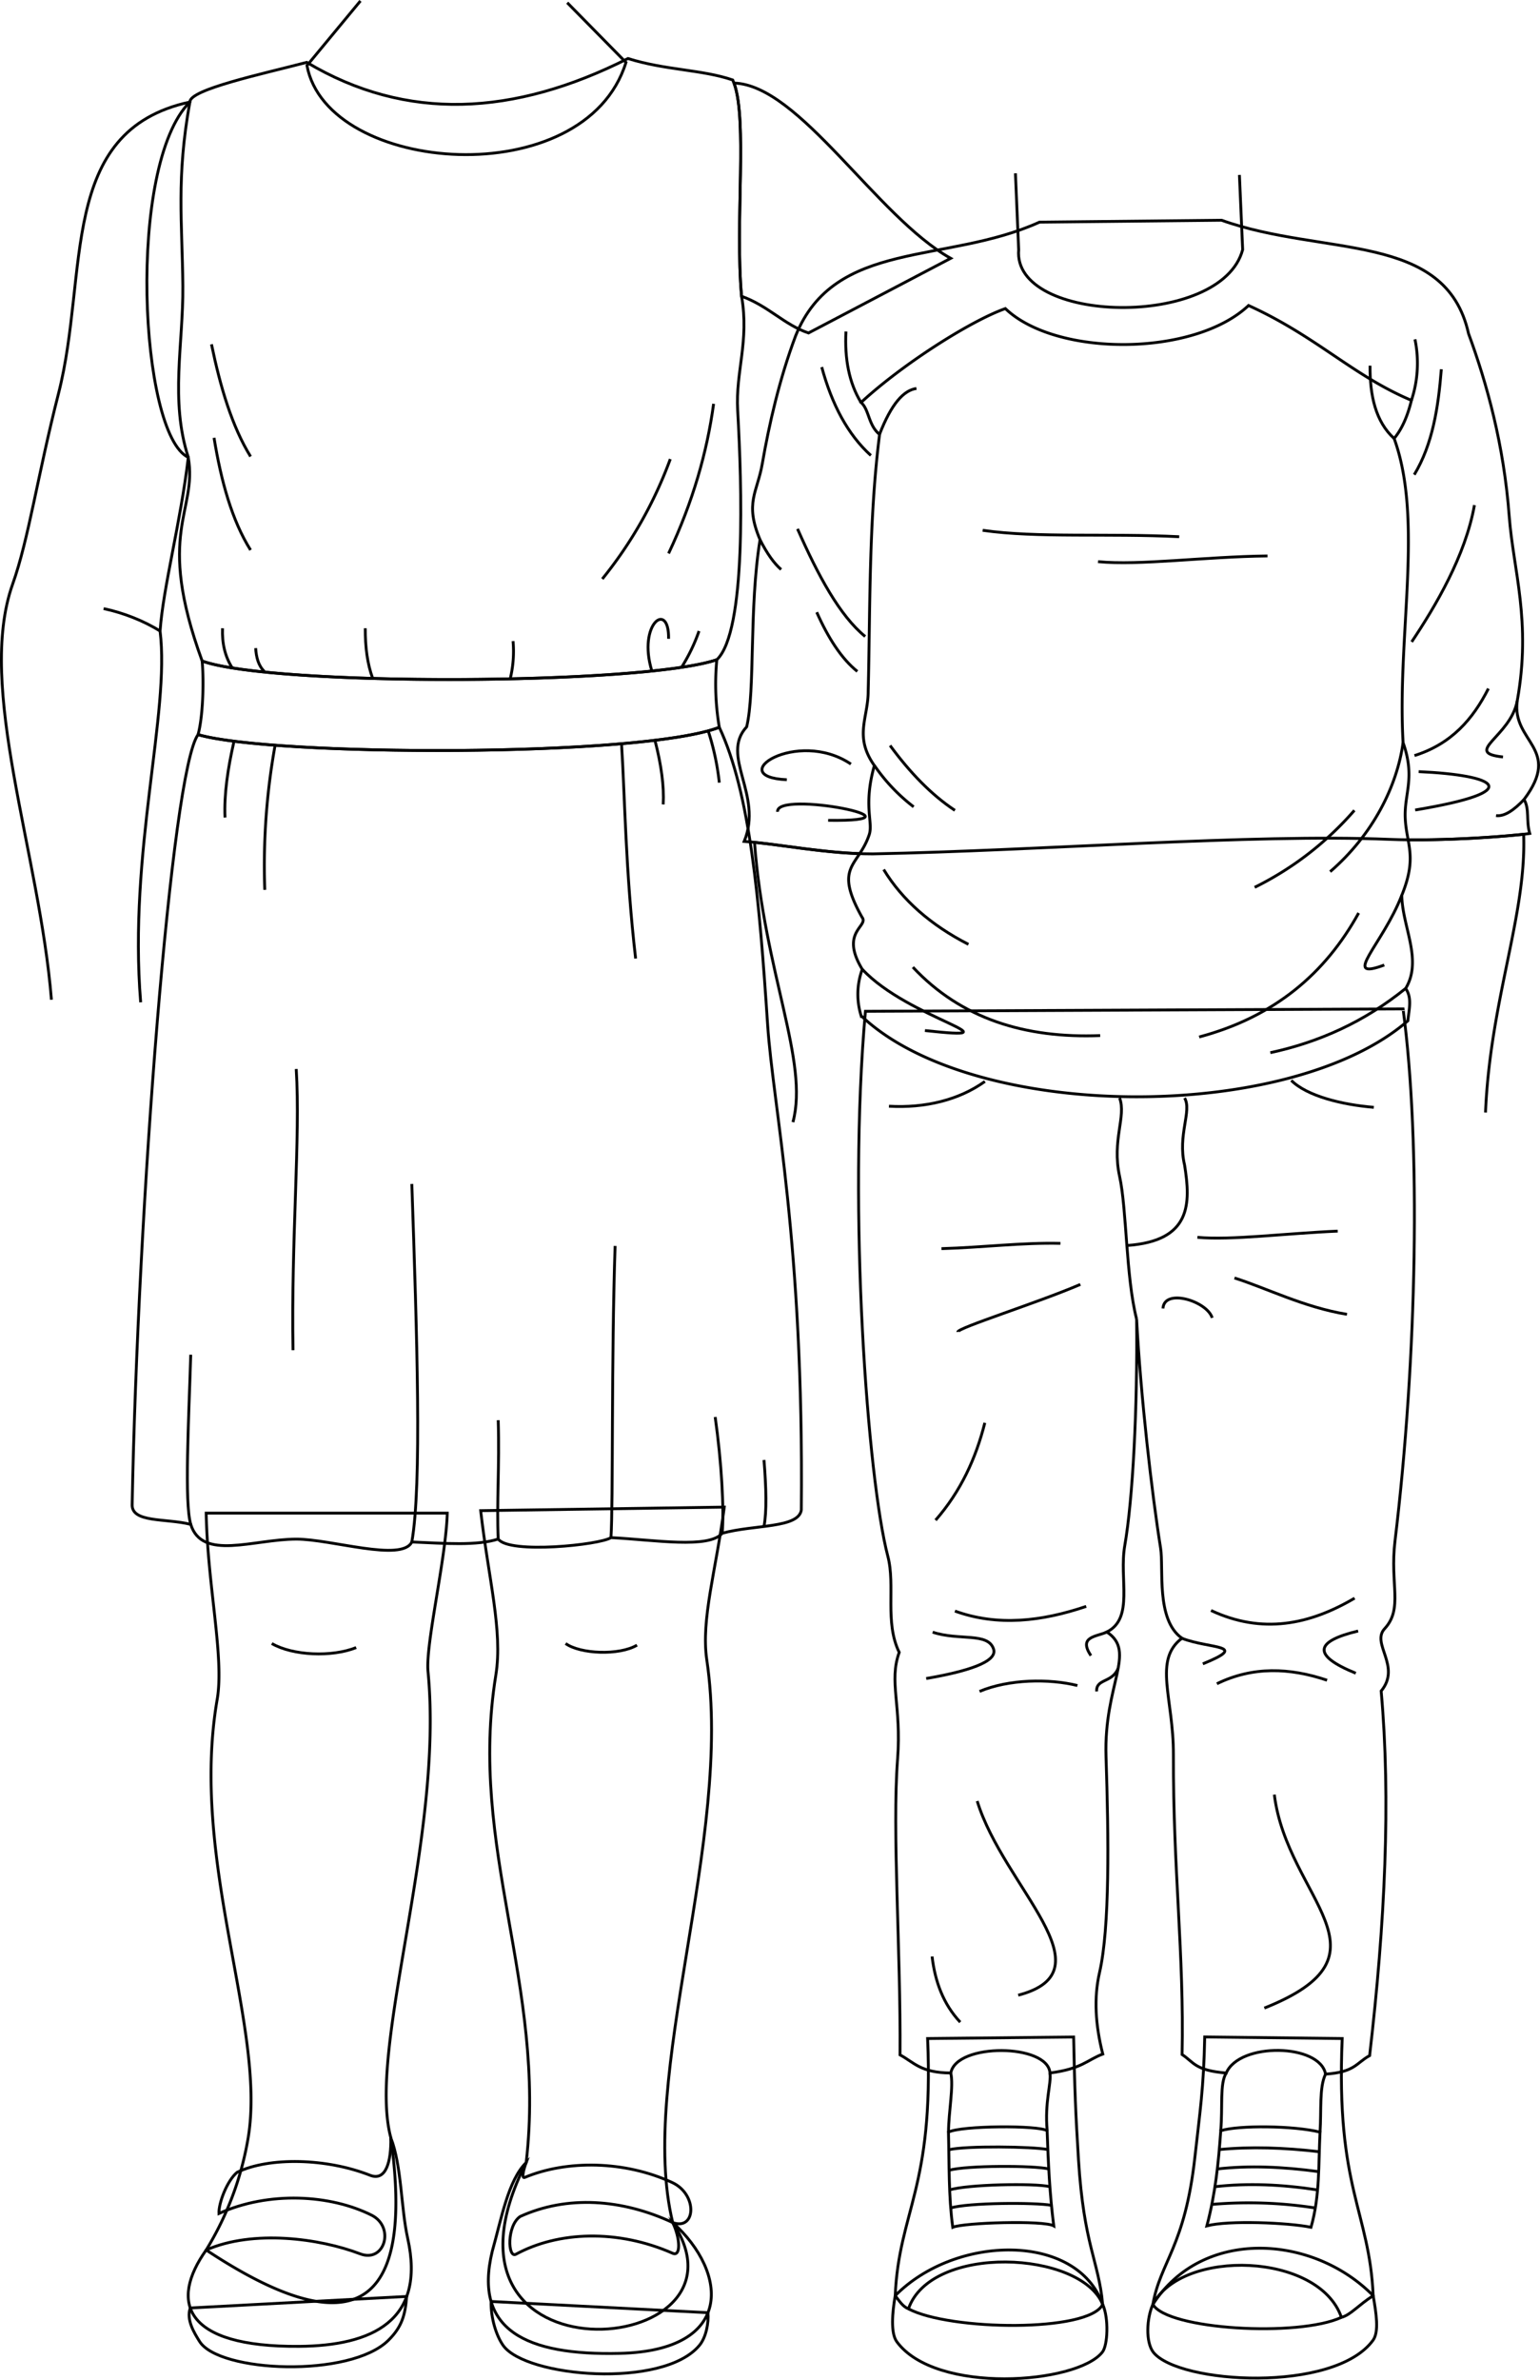<svg id="presence" xmlns="http://www.w3.org/2000/svg" viewBox="0 0 1081.34 1670.18">
  <defs>
    <style>
      .cls-1 {
        fill: none;
        stroke: #000;
        stroke-miterlimit: 10;
        stroke-width: 2px;
      }
    </style>
  </defs>
  <title>epilogue</title>
  <g id="anita">
    <g id="skinEastAsian">
      <path class="cls-1" d="M508.57,1057.53c-5.73,44.19-16.49,78.82-12.28,107.21,18.76,126.3-48.86,292.64-23.93,394.82,64,96.24-183.55,117-102.89-42.14,14.41-125.14-41-220.58-21.31-342,5-31.11-5.25-67.93-10.64-115.4Z"/>
      <path class="cls-1" d="M314.06,1061.74c-.91,32.08-15.37,92-13.52,111.23,11.27,117.23-42.84,264.53-26.14,326.94q25.41,181.36-129.62,78.89a220.08,220.08,0,0,0,29.5-78.89c12.85-77.69-41.33-193.93-21.79-307.4,5.09-29.57-6.76-79.66-7.71-130.77Z"/>
    </g>
    <g id="skinCreaseLine">
      <path class="cls-1" d="M250.1,1156.09c-17.09,6.84-44.45,5.7-59.27-2.85"/>
      <path class="cls-1" d="M447.29,1154.38c-12.54,7.41-39.89,6.27-50.15-1.14"/>
    </g>
    <g id="anitaSoleSide">
      <path class="cls-1" d="M497.11,1622.79c.58,7-1.24,17.22-6,22.93-25.48,30.71-122.14,22.34-137.85,0-4.86-6.91-8.67-19.24-8.44-30.79Z"/>
      <path class="cls-1" d="M285.57,1611.39c-1.06,13-3.3,21.33-12.89,30.8-26.87,26.52-119,22.68-132.61.69-3.64-5.87-9.41-15-6.48-23.39Z"/>
    </g>
    <g id="anitaShoe">
      <path class="cls-1" d="M274.4,1499.91c7.75,20.37,7.06,49.06,11.87,70.71,12.92,58.07-25.25,75.4-76.26,75.79-81.1.62-91-31.39-65.23-67.61,32.92-14.43,79.52-8.21,108.11,2.7,17.29,6.59,24.56-18.86,8-27.15-28.84-14.45-72-17-107.14-1.16-.35-7.16,5.65-23,12.74-28.9,22.68-10.87,62.77-9.94,93.32,2.07C271.24,1530.85,274.77,1516.32,274.4,1499.91Z"/>
      <path class="cls-1" d="M369.47,1517.42c-12.69,12.58-17.32,39.2-23.85,62.39-13.39,55.2,23.79,73.09,89.5,71.54,80.42-1.9,76.44-56.51,37.24-91.79,5.23,10.78,5.89,24.15,0,21.56-38.82-17.11-80.5-15.38-110.08.65-5.8,3.15-6.53-19.93,2.94-26.46,32.89-15,71.54-12.41,107.14,4.25,16.33,5.88,17.7-19.73-.33-28.09-33.41-15.5-74.28-15.86-103.54-3.6C365.86,1529,367.88,1521.66,369.47,1517.42Z"/>
    </g>
    <g id="anitaDress">
      <path class="cls-1" d="M539,719.05c-5.81-87.6-12.23-162.45-33.93-208.71-55.38,21.27-314.18,20.33-366,5.14-18.76,25.54-42.28,332.8-46.27,540-.72,13.27,23.75,9.74,41.13,14.17,8,25.68,43.84,10.43,74,10.34,24.45-.08,74.26,16.29,81.25,2,23.32,1,45.64,2.78,60.66-2.06,7.63,10.7,71.63,4.11,79.16-1,30.66,1.58,68.7,8,78.14-3.08,22.43-6.13,53.61-3.37,55.52-16.31C564.5,871,542.86,777.23,539,719.05Z"/>
      <path class="cls-1" d="M520.71,207.9C515.9,155,525.52,80.19,514.52,56.13c-21.66-7.39-47.44-6.82-73.57-15.07-80.05,40.4-155.61,44.41-225.54,2.69-31.63,8.25-82.1,19-82.1,27.81C88.73,116.08,98,304.8,132.21,320.92c6.55,38.4-23.38,52.26,9.75,142.93,49.87,17.88,308.67,16.94,361.37-.94,20.82-19.59,17.61-122.81,14.63-175C516.41,260.83,526.21,239.53,520.71,207.9Z"/>
    </g>
    <path id="anitaBelt" class="cls-1" d="M505.07,510.34a181.13,181.13,0,0,1-1.74-47.43c-52.7,17.88-311.5,18.82-361.37.94,1.33,15.94.43,39.45-2.89,51.63C190.89,530.67,449.69,531.61,505.07,510.34Z"/>
    <g id="clothesFoldLine">
      <path class="cls-1" d="M497.27,512.84a180,180,0,0,1,7.8,36.33"/>
      <path class="cls-1" d="M459.89,519.46c4.43,17.14,6.5,32.26,5.8,45"/>
      <path class="cls-1" d="M436.42,521.86c2.38,37.38,2.81,89.75,9.9,150.75"/>
      <path class="cls-1" d="M193.17,522.93a475.66,475.66,0,0,0-7.25,101.48"/>
      <path class="cls-1" d="M164.33,520.12c-4.36,19-7.06,37.2-6.34,53.55"/>
      <path class="cls-1" d="M208,750.1c3,48-3.61,119.83-2.25,197.32"/>
      <path class="cls-1" d="M133.93,1069.63c-4.57-15.68-1.41-72,0-119.05"/>
      <path class="cls-1" d="M289.17,1082c7.09-40.2,3.63-145.18,0-251.23"/>
      <path class="cls-1" d="M507.13,1075.8c1.36-17.1-.44-49.54-4.95-81.52"/>
      <path class="cls-1" d="M349.83,1079.91c-1.18-24.91,1-50.94,0-83.38"/>
      <path class="cls-1" d="M429,1078.88c1.6-23.9.21-124.7,2.91-204.61"/>
      <path class="cls-1" d="M536.45,1071.06c2-10.39,1.58-26.92,0-46.6"/>
      <path class="cls-1" d="M150.29,307.21c5,30.63,12.63,58.05,25.65,78.75"/>
      <path class="cls-1" d="M148.5,241.59c6.26,30.21,14.47,57.75,27.44,78.75"/>
      <path class="cls-1" d="M470.65,322.13a294.55,294.55,0,0,1-47.73,84.12"/>
      <path class="cls-1" d="M501.08,283.35c-4.61,33.82-14.5,68.69-31.62,105"/>
      <path class="cls-1" d="M156.25,440.85c-.4,10.39,1.67,19.76,6.86,27.86"/>
      <path class="cls-1" d="M179.52,454.78c.41,6.64,2,12.44,6.1,16.34"/>
      <path class="cls-1" d="M256.48,440.85c-.07,13.23,1.49,25.12,5.23,35.2"/>
      <path class="cls-1" d="M360.25,449.87a81.75,81.75,0,0,1-2,26.47"/>
      <path class="cls-1" d="M469.46,448.24c.46-27.34-22-10.46-11.72,22.62"/>
      <path class="cls-1" d="M490.82,442.82a124.08,124.08,0,0,1-12.26,25.44"/>
    </g>
    <g id="skinEastAsian-2" data-name="skinEastAsian">
      <path class="cls-1" d="M398.29,1.88l41.25,41.93c-28.84,92.73-209.72,78.85-224,2.19L253.09.64"/>
      <path class="cls-1" d="M515.4,58.29c9.59,26.11.63,98.16,5.31,149.61,18.68,6.63,30,20.08,47,25.75l99.82-52.39C615.45,152.1,561.34,59.63,515.4,58.29Z"/>
      <path class="cls-1" d="M98.78,703.31c-8.67-105,20.75-203.55,13.62-260.49,2.16-30.83,14.44-76.22,19.81-121.9-12.94-40-3.44-79.68-3.82-120.33-.41-44.78-4.7-75.39,4.92-129C40.06,91.73,62.64,191.7,41.08,276.12,26.38,333.68,20.22,378,8.86,409.94c-25.65,72.12,19,188.83,27.25,291.55"/>
    </g>
    <g id="skinFoldLine">
      <path class="cls-1" d="M72.76,427.06c13.78,2.88,28.64,8.77,39.64,15.76"/>
    </g>
  </g>
  <g id="bennett">
    <g id="bennettSoleSide">
      <path class="cls-1" d="M964.2,1610.85c2.07,12,4.28,25.28-.11,31.29-27.22,37.2-136.37,30.75-154.25,8.44-5.55-7.21-4.7-23.93-.33-33.61C844.24,1562.92,921.92,1567.91,964.2,1610.85Z"/>
      <path class="cls-1" d="M628.59,1610.85c-2.08,12-3.29,26.28,1.11,32.29,27.22,37.2,126.36,29.75,144.24,7.44,3.93-4.64,4.71-23.93.34-33.61C756.17,1566.27,670.87,1567.91,628.59,1610.85Z"/>
    </g>
    <g id="bennettShoe">
      <path class="cls-1" d="M942.45,1430.42c-4.51,105.37,19.15,121,21.75,180.43-10.37,6.61-15.88,13.58-22.3,15.22-15.79-45.66-112-48.35-132.39-9.1,5.31-30.11,22.51-40.32,29.5-103.23,3.52-31.65,6.2-48.48,6.9-84.43Z"/>
      <path class="cls-1" d="M651.34,1430.42c4.5,105.37-20.16,121-22.75,180.43,2.81,3.56,5.19,7.63,9.3,9.22,15.78-45.66,121-40.92,136.39-3.1-3-31.18-13.25-41.4-17-101.61-2-31.79-2.72-50.1-3.41-86Z"/>
    </g>
    <g id="bennettShoelace">
      <path class="cls-1" d="M920.55,1562.86c-15.93-3.27-58.16-5-73.12-1,6-22.79,8.12-43.91,9.75-66.76,12.34-3.92,51.31-3.62,69.7,1C925.74,1518.84,926.86,1540.76,920.55,1562.86Z"/>
      <path class="cls-1" d="M669,1562.86c7.58-3.27,63.78-5,70.91-1-2.88-22.79-3.87-43.91-4.65-66.76-5.88-3.92-60.52-3.62-69.28,1C666.57,1518.84,666,1540.76,669,1562.86Z"/>
    </g>
    <g id="clothesOverlapLine">
      <path class="cls-1" d="M926.39,1509.85c-24.6-2.89-48.15-3.67-70.25-1.52"/>
      <path class="cls-1" d="M925.94,1523.83c-24.94-3.43-48.8-4.44-71.17-1.89"/>
      <path class="cls-1" d="M925.15,1536.65c-24.95-3.83-49-4.9-72-2.27"/>
      <path class="cls-1" d="M923.57,1549.32a303.53,303.53,0,0,0-72.66-2.5"/>
      <path class="cls-1" d="M930.77,1455.42c-4.52,9-2.87,25.51-3.89,40.66"/>
      <path class="cls-1" d="M861,1454.65c-4.64,7.36-2.36,23.58-3.84,40.45"/>
      <path class="cls-1" d="M666.24,1508.47c11.71-2.88,59-2.29,69.56-.14"/>
      <path class="cls-1" d="M666.45,1522.85c11.88-3.43,59.35-3.46,70-.91"/>
      <path class="cls-1" d="M666.85,1536.65c11.88-3.83,59.44-4.9,70.39-2.27"/>
      <path class="cls-1" d="M667.6,1549.32c11.68-3.72,59.36-4,70.75-1.85"/>
      <path class="cls-1" d="M667.6,1454.65c2.16,9-1.58,27.45-1.58,41.43"/>
      <path class="cls-1" d="M737.24,1454.65c1.11,7.26-3.82,20.22-1.94,40.45"/>
    </g>
    <g id="clothesDisplayLine">
      <path class="cls-1" d="M941.9,1626.07c-30.3,14-122.24,8.65-132.39-9.1"/>
      <path class="cls-1" d="M637.89,1620.07c28.77,15.36,126.76,16.72,136.39-3.1"/>
    </g>
    <g id="bennettJeans">
      <path class="cls-1" d="M985.19,707.93c12.67,94.22,9.81,245.17-5.67,373.41-3.67,30.44,5.84,47.32-7.29,61.52-9.68,10.48,11.9,26.36-2.42,43.72,6.83,76.18,2.71,162.82-8.1,255.82-9.59,5.26-10.17,11.55-30.94,13-3.89-21.49-60.41-22.63-69.75-.77-22.11-1.85-22.68-7.56-31-13,1.48-70.64-6.36-130-6.09-210.27.14-39.9-14.36-66.42,6-81.84-18.43-12.94-12.72-49-15-63.26-6.1-38.09-14-106.54-16.85-160.87.72,63-2.68,126.86-8.31,159.16-4.08,23.42,6.61,51-12.58,60.6,21.21,14-2.23,36.54-.57,87.48,1.85,56.88,2.68,120-4.57,151.51-4.08,17.73-2.89,36.9,2.28,57.18-10.86,4-14.29,10.29-37.06,13.28-1.44-20.72-65.85-21.29-69.64,0-21.37-.13-25.94-7.56-35.66-12.71.57-73.76-5.61-156.18-1.72-207.55,2.86-37.73-6.29-54.31,1.15-74.89-10.39-21.28-2.56-46.74-8-67.47-14.13-53.79-28.24-242.88-15.72-382.36Z"/>
    </g>
    <g id="clothesDisplayLine-2" data-name="clothesDisplayLine">
      <path class="cls-1" d="M786.15,770.43c4.85,12.94-5.58,29.53,0,55.05,5.07,23.18,4.37,70.15,11.9,100"/>
      <path class="cls-1" d="M831.78,770.43c5.32,9-5.07,26.07,0,47.08,4.3,27,4.91,53.3-40.53,56.45"/>
      <path class="cls-1" d="M691.56,758.84c-18.11,13-42,18.83-67.36,17.38"/>
      <path class="cls-1" d="M906.7,758.11C917.57,769,942.17,775.18,964.65,777"/>
    </g>
    <g id="clothesFoldLine-2" data-name="clothesFoldLine">
      <path class="cls-1" d="M840.78,868.22c24,2.16,61.41-2.75,98.52-4.35"/>
      <path class="cls-1" d="M866.81,896.74c22.22,7,49,20.67,79,25.51"/>
      <path class="cls-1" d="M816.6,918.14c.83-14.41,30.88-5.23,34.57,6.58"/>
      <path class="cls-1" d="M744.59,872.46c-27-.65-54.73,2.88-83.53,3.7"/>
      <path class="cls-1" d="M758.58,901.27c-29.62,12.75-86.43,30.56-86,33.33"/>
      <path class="cls-1" d="M691.51,998.38c-6.24,24.81-16.8,47.95-34.57,68.31"/>
      <path class="cls-1" d="M777.16,1145.2c-7.47,3.37-20.13,3.06-11.17,16.54"/>
      <path class="cls-1" d="M762.7,1127.18c-31.33,10.6-62.21,14.14-92.18,3.29"/>
      <path class="cls-1" d="M654.89,1145.28c18.51,6.17,39-.12,42.79,11.94,2.84,9-18.93,15.7-47.32,20.57"/>
      <path class="cls-1" d="M756.53,1182.73c-19.76-4.94-48.15-4.53-68.72,4.11"/>
      <path class="cls-1" d="M785.09,1170.75c-4.29,10.33-15.54,7-15.06,16.09"/>
      <path class="cls-1" d="M951.16,1121.42c-31.78,18.72-64.94,25.43-100.81,8.64"/>
      <path class="cls-1" d="M829.9,1149.57c19.62,7.65,48.19,4.33,14.69,17.93"/>
      <path class="cls-1" d="M953.63,1144.46c-30.62,7.33-32.43,17.1-1.64,29.63"/>
      <path class="cls-1" d="M931.82,1179c-26.23-8.83-52.1-9.83-77.36,2.47"/>
      <path class="cls-1" d="M894.79,1259.27c9.05,73.24,88.06,111.92-7,149.78"/>
      <path class="cls-1" d="M686.16,1263.79c18.52,60.49,94.34,119.15,28.8,136.21"/>
      <path class="cls-1" d="M654.48,1372.84c2.08,17.67,7.89,33.42,19.75,46.09"/>
    </g>
    <path id="bennettSleeves" class="cls-1" d="M857.76,154.54c71.42,25.58,157.41,7.6,173.4,79.54,12.94,35.16,24.82,78.06,28.57,128.18,2.84,37.87,15.67,73.75,5.63,129.52-4.07,29.17,31.89,33.08,4.78,69.2,4,6.9,1.32,14.69,4,23.86-11.25,1.77-61.28,5.68-98.8,4.12-96.88-4-243,7.89-362.53,10.2-33.41,0-66.2-7.07-90.26-8.75,13.46-32.72-17.19-59.93,1.74-80.4,6.11-25.67,1.56-82.87,9.38-131.33-10.95-25.8-1.87-33.34,1.56-53.16,4.82-27.83,12.09-59.7,23.45-89.9,27.36-68,105.53-50,171.2-79.73Z"/>
    <path id="bennettShirt" class="cls-1" d="M876.69,214.37c47.78,21.66,73.11,49.17,114.37,66.54-2.87,11.81-7,20.6-12.14,26.76,20.82,57.2,2,138.27,6.28,213.42,8.75,24.73.74,35.77,1.51,53,.84,18.51,8.69,26.78-2.42,54.15.25,21.85,14.79,45.3,2.72,65.36,4.57,6.57,2.43,14.34,1.54,22.69-83,72-305.11,71.32-383.91-3.58a50.85,50.85,0,0,1,.82-32.55c-16.11-26.45,4.88-30.07-.19-36.58-20.27-36.19-2.51-35.18,5.07-57.91,2.89-8.68-4.35-20.26,3.61-48.49-14.46-20.52-4.34-33.3-4.34-52.12,1.45-55.73.31-119.38,8-180.22-8-6.52-7.23-17.37-13-22.44,29-26.78,76.72-57.18,101.33-65.87C741.34,250.51,838.33,250.51,876.69,214.37Z"/>
    <g id="clothesFoldLine-3" data-name="clothesFoldLine">
      <path class="cls-1" d="M552.48,547.13c-45-2,7-36.51,45-11"/>
      <path class="cls-1" d="M546,569.63c-1.5-15.5,111,7,35.51,6"/>
      <path class="cls-1" d="M573.49,429.61c8.16,18.32,17.5,32.7,28.5,41.51"/>
      <path class="cls-1" d="M560,371.11c14.43,32.77,29.69,61,47.51,75.51"/>
      <path class="cls-1" d="M533.64,378.68c5,9.91,10,16.78,14.84,20.93"/>
      <path class="cls-1" d="M577,257.59c7.11,26.18,18.26,47.29,34.5,62"/>
      <path class="cls-1" d="M594,232.59c-1,19.3,2.2,36.12,10.56,49.77"/>
      <path class="cls-1" d="M643.5,272.59c-8.91,1.21-17.59,10.65-25.93,32.21"/>
      <path class="cls-1" d="M625,523.13c13.81,18.82,28.81,34.45,45.51,45.5"/>
      <path class="cls-1" d="M614,537.14a126.27,126.27,0,0,0,27.54,29"/>
      <path class="cls-1" d="M620.49,610.14c13.08,21.46,33,38.9,59.51,52.5"/>
      <path class="cls-1" d="M641,678.65c33.93,36.22,78.83,50.06,131.52,48"/>
      <path class="cls-1" d="M605.46,680.12c32.53,35,112.73,50.52,44,43"/>
      <path class="cls-1" d="M954,640.64c-23.29,42.27-58.94,72.86-112,87"/>
      <path class="cls-1" d="M987,693.56c-28.9,23.39-60.79,37.74-95,45.1"/>
      <path class="cls-1" d="M984.29,628.2C971,662.64,941,688.65,972,677.15"/>
      <path class="cls-1" d="M985.2,521.09C981,551.63,964,585.73,934,611.64"/>
      <path class="cls-1" d="M951,568.63a224.72,224.72,0,0,1-70,54"/>
      <path class="cls-1" d="M890,390.11c-44.51.5-89.59,6.84-119,4"/>
      <path class="cls-1" d="M828,376.61c-50-2.5-99.82,1-138-4.5"/>
      <path class="cls-1" d="M962,256.59c-.17,21.23,4,39.33,16.88,51.08"/>
      <path class="cls-1" d="M993.54,238.09a82.44,82.44,0,0,1-2.48,42.82"/>
      <path class="cls-1" d="M1012.05,259.09c-2.1,26.81-6.11,52.66-19,74"/>
      <path class="cls-1" d="M1035.3,354.45c-6.32,35.62-27.41,71-44.06,95.95"/>
      <path class="cls-1" d="M1045.09,483.19c-10.75,21.24-25.81,38.81-51.89,47"/>
      <path class="cls-1" d="M1065.36,491.78c-4.6,25.19-38.78,36.32-10,39.39"/>
      <path class="cls-1" d="M996.14,541.45c54.73,2.47,76.86,13.71-2.45,26.92"/>
      <path class="cls-1" d="M1070.14,561c-7,7.38-13.68,12.07-19.66,11.31"/>
    </g>
    <g id="skinEastAsian-3" data-name="skinEastAsian">
      <path class="cls-1" d="M1043.08,780.63c3.31-79,28.82-138.55,26.78-195.23a766.12,766.12,0,0,1-81.1,3.89"/>
      <path class="cls-1" d="M603.49,599c-26.91-1-52.91-5.81-73.71-7.92,7,92.25,38.36,153.75,27,196.32"/>
      <path class="cls-1" d="M713,121.61l2.28,53.57c-4.56,52.42,142.47,55.84,157.28,0l-2.28-52.43"/>
    </g>
  </g>
</svg>
